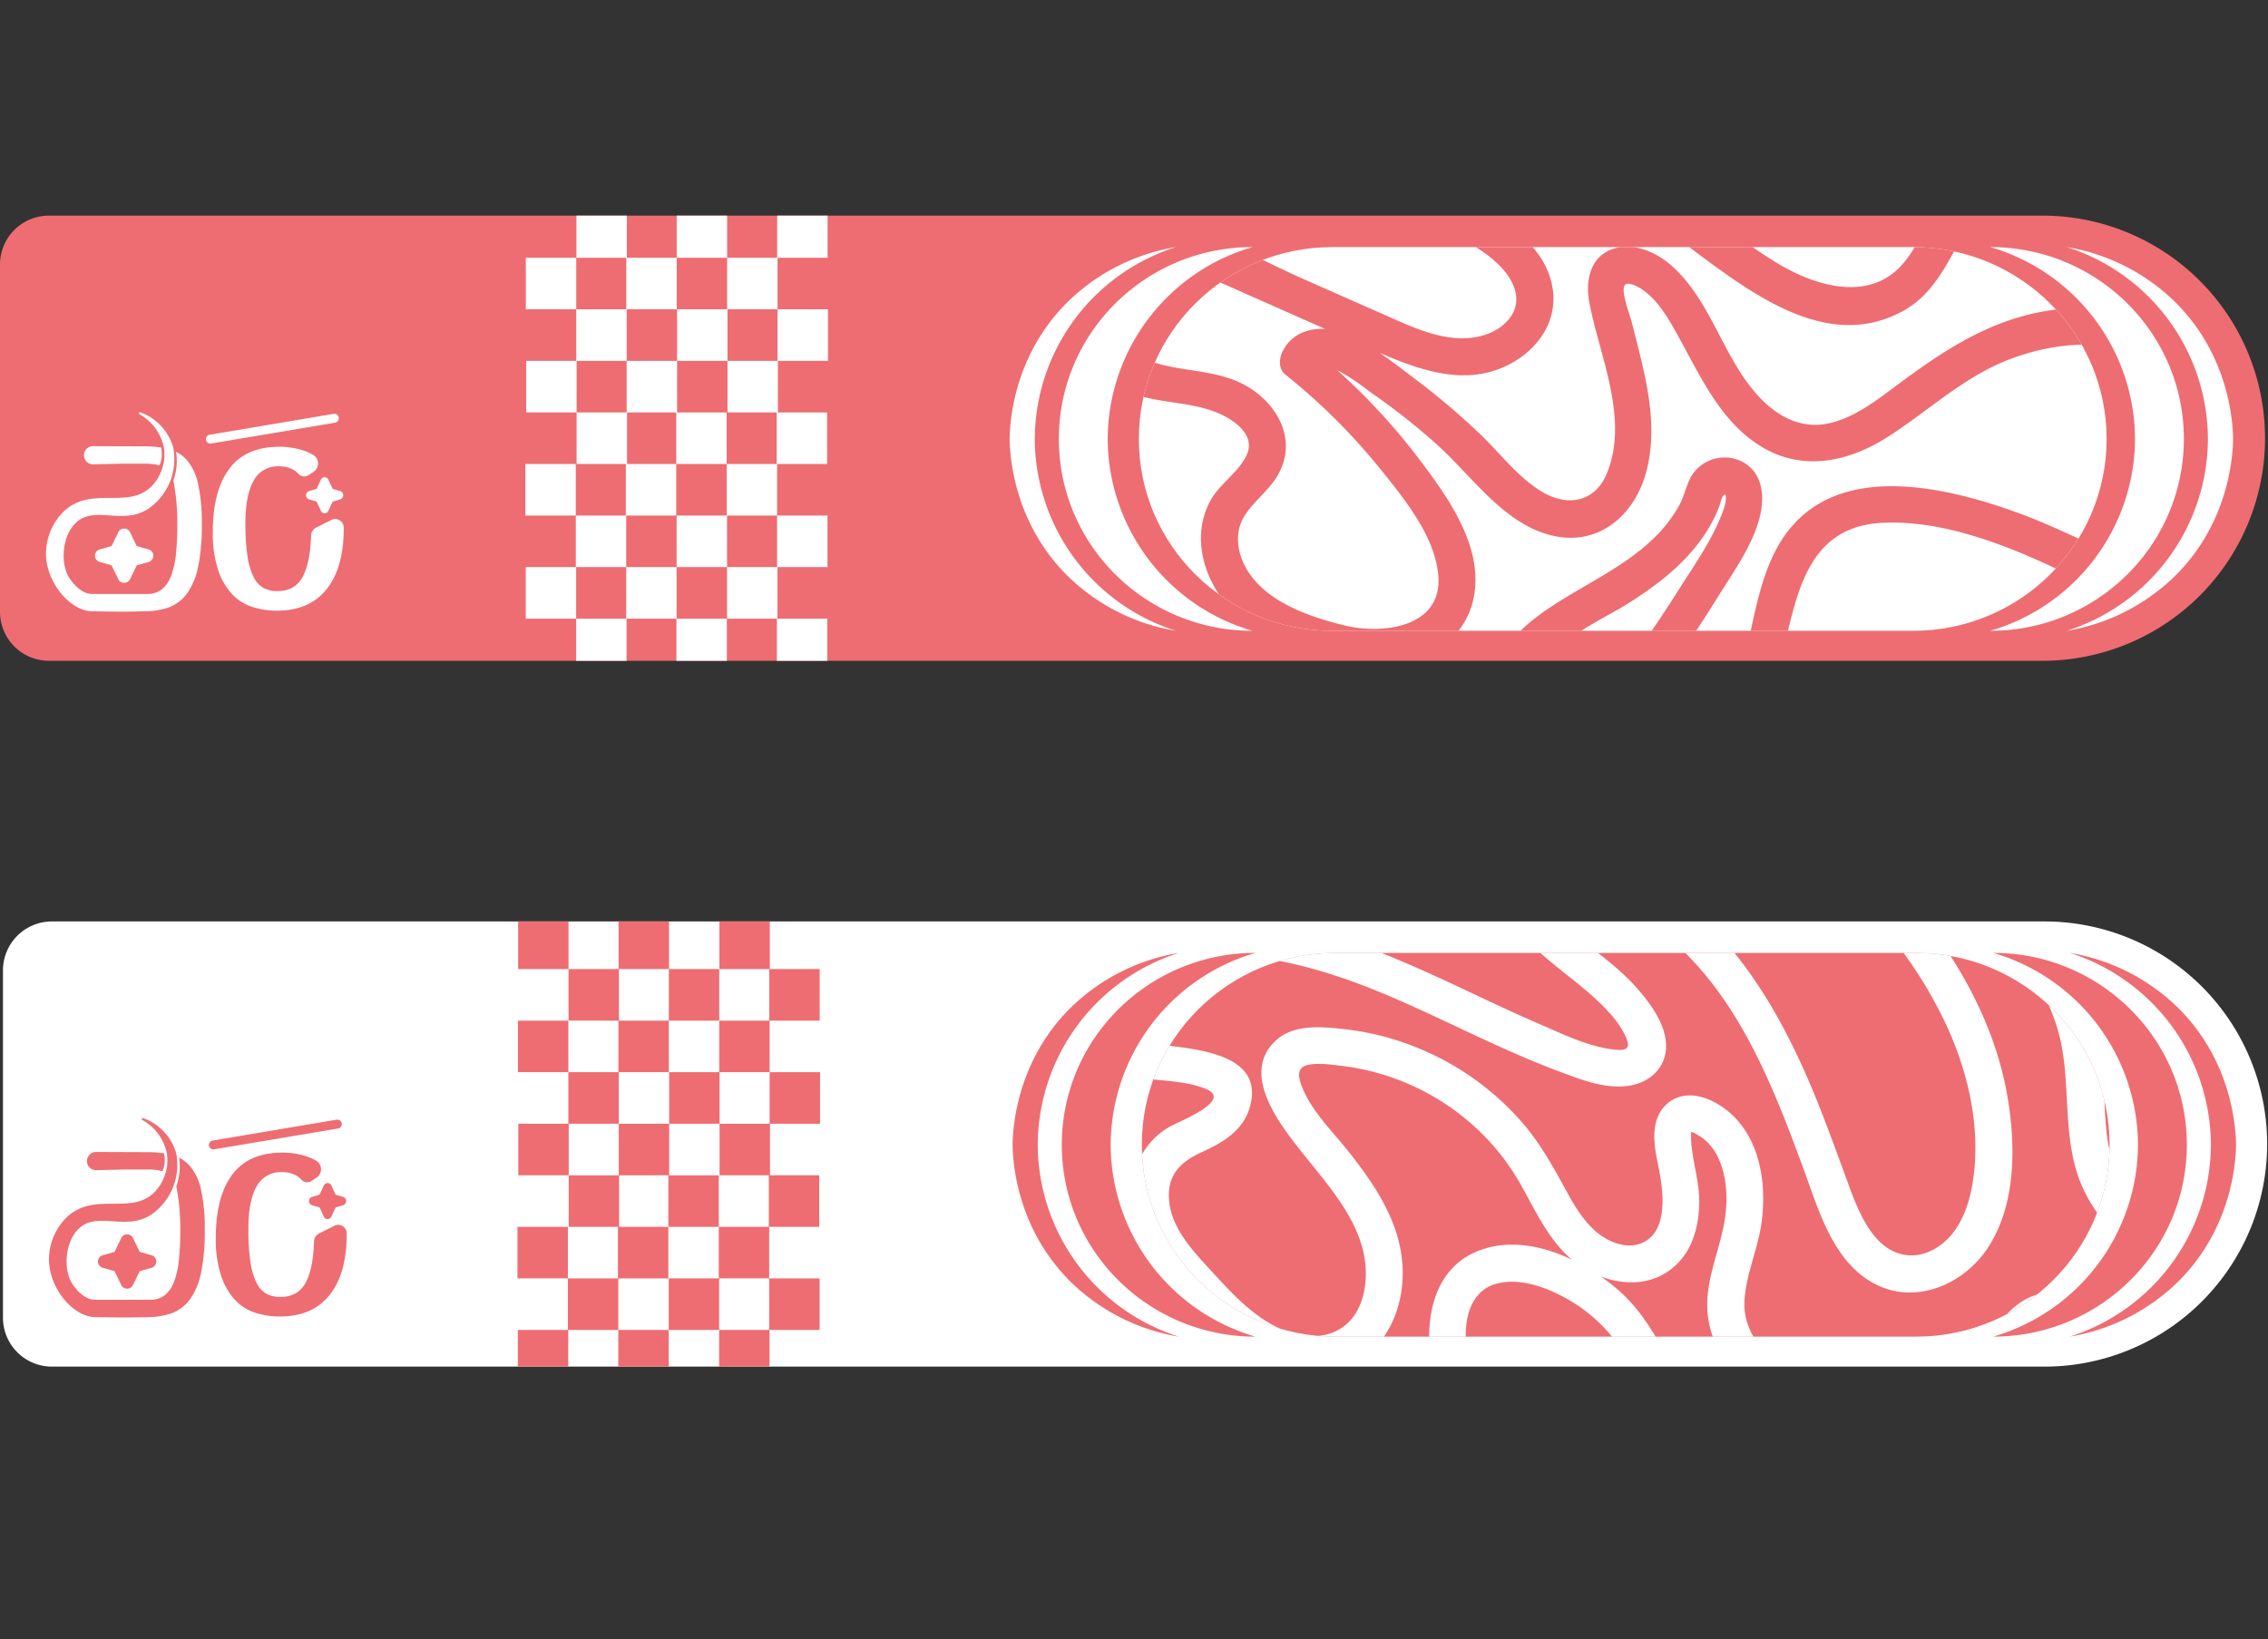 <svg xmlns="http://www.w3.org/2000/svg" xmlns:xlink="http://www.w3.org/1999/xlink" width="673.848" height="487.136" viewBox="0 0 673.848 487.136"><rect x="0" y="0" width="673.848" height="487.136" fill="#333333" stroke="none"/><defs><style>.a{fill:none;}.b{clip-path:url(#a);}.c{fill:#ee6d72;}.d{clip-path:url(#b);}.e{fill:#fff;}.f{clip-path:url(#d);}.g{clip-path:url(#f);}.h{clip-path:url(#h);}</style><clipPath id="a"><rect class="a" width="487.136" height="673.848"/></clipPath><clipPath id="b"><path class="a" d="M130.22.882A66.145,66.145,0,0,0,64.075,67.028V659.306a14.542,14.542,0,0,0,14.542,14.542H181.824a14.542,14.542,0,0,0,14.542-14.542V67.028A66.145,66.145,0,0,0,130.221.882Z"/></clipPath><clipPath id="d"><path class="a" d="M73.424,105.475V277.957c0,31.773,25.527,57.53,57.017,57.53s57.016-25.757,57.016-57.53V105.475c0-31.773-25.526-57.53-57.016-57.53S73.424,73.7,73.424,105.475"/></clipPath><clipPath id="f"><path class="a" d="M339.969,0a66.145,66.145,0,0,0-66.146,66.145V658.424a14.542,14.542,0,0,0,14.542,14.542H391.572a14.542,14.542,0,0,0,14.542-14.542V66.145A66.145,66.145,0,0,0,339.969,0Z"/></clipPath><clipPath id="h"><path class="a" d="M340.188,47.063c-31.489,0-57.016,25.757-57.016,57.53V277.075c0,31.773,25.527,57.53,57.016,57.53h0c31.489,0,57.017-25.757,57.017-57.53V104.593c0-31.773-25.528-57.53-57.017-57.53Z"/></clipPath></defs><g transform="translate(673.848) rotate(90)"><g class="b"><path class="c" d="M181.824,673.848H78.617a14.542,14.542,0,0,1-14.542-14.542V67.027A66.145,66.145,0,0,1,130.22.882h0a66.145,66.145,0,0,1,66.145,66.145V659.306a14.542,14.542,0,0,1-14.542,14.542"/></g><g class="d"><path class="e" d="M45.96,457.756H61.28V442.94H76.6v14.87H91.92v14.87h15.32V457.7H91.92v-14.87H76.6v-14.87H61.28v14.816H45.96v-14.87H30.64v14.978H45.96Z"/><path class="e" d="M107.24,457.7h15.32V443.076h15.32v14.87H153.2v14.87h15.32V457.838H153.2v-14.87H137.88V428.1H122.56v14.626H107.24v-14.87H91.92v14.978h15.32Z"/><path class="e" d="M107.24,487.659H91.92v-14.87H76.6v14.816H61.28V472.789H76.6V457.811H61.28v14.924H45.96v14.978H61.28v14.87H76.6V487.768H91.92v14.869h15.32v14.87h15.32V502.529H107.24Z"/><rect class="e" width="15.32" height="14.979" transform="translate(76.6 502.637)"/><path class="e" d="M168.521,457.838h15.32V443.022h15.32v14.87h15.32v14.87H229.8V457.784h-15.32v-14.87h-15.32v-14.87h-15.32v14.815h-15.32V427.99H153.2v14.978h15.32Z"/><path class="e" d="M168.521,487.795H153.2v-14.87h-15.32v14.626h-15.32V472.925h15.32V457.947h-15.32v14.734h-15.32v14.978h15.32v14.87h15.32V487.9H153.2v14.869h15.32v14.87h15.32V502.665h-15.32Z"/><rect class="e" width="15.32" height="14.978" transform="translate(137.881 502.774)"/><path class="e" d="M229.8,457.784h15.32V442.806H229.8v-14.87h-15.32v14.978H229.8Z"/><path class="e" d="M229.8,487.741h-15.32v-14.87h-15.32v14.816h-15.32V472.871h15.32V457.893h-15.32v14.924h-15.32v14.978h15.32v14.87h15.32V487.85h15.32v14.87H229.8v14.869h15.32V502.611H229.8Z"/><rect class="e" width="15.32" height="14.978" transform="translate(199.161 502.719)"/><path class="e" d="M245.121,487.632v-14.87H229.8v14.979h15.32V502.61h15.32V487.632Z"/></g><g class="b"><path class="e" d="M130.441,47.945h0c-31.49,0-57.017,25.757-57.017,57.529V277.957c0,31.773,25.527,57.529,57.017,57.529s57.017-25.756,57.017-57.529V105.474c0-31.772-25.528-57.529-57.017-57.529"/></g><g class="f"><path class="c" d="M97.693,26.854q-.66-.666-1.319-1.331a6.116,6.116,0,0,0-3.889-1.612A6.116,6.116,0,0,0,88.6,25.523c-.287.37-.574.742-.86,1.112a5.474,5.474,0,0,0-.751,2.776c.065.487.131.976.2,1.463A5.5,5.5,0,0,0,88.6,33.3q.659.666,1.319,1.331a6.129,6.129,0,0,0,3.889,1.61,6.129,6.129,0,0,0,3.889-1.61l.86-1.114a5.464,5.464,0,0,0,.751-2.776q-.1-.731-.2-1.461a5.48,5.48,0,0,0-1.414-2.427"/><path class="c" d="M32.283,55.775A62.336,62.336,0,0,0,63.244,99.429c5.3,3.024,11.25,5.441,15.779,9.632,10.92,10.106,5.67,26.2-1.01,37.049-7.376,11.976-16.479,22.9-24.23,34.643a246.588,246.588,0,0,0-21.419,38.921c-4.535,10.639-11.817,25.668-3.743,36.365,6.452,8.551,19.173,8.093,27.532,2.7,11.469-7.4,13.749-21.915,23.269-30.9,4.22-3.982,10.12-6.475,15.208-2.463,4.639,3.657,6.217,9.951,5.855,15.585-.489,7.606-3.979,14.847-7.007,21.71Q88.243,274.537,83,286.4c-5.662,12.82-14.033,26.77-14.264,41.125-.183,11.354,6.4,21.765,17.339,25.348a24.766,24.766,0,0,0,27.875-9.592c6.964-10.11,4.224-22.986,9.805-33.429,2.2-4.125,6.206-8.742,11.312-6.464,5.223,2.331,8.571,7.964,13.606,10.771,10.592,5.9,23.8,2.1,32.156-5.894,10.113-9.666,15.883-26.07,17.134-39.724,1.3-14.143-5.665-29.974-20.91-32.654-14.51-2.55-28.421,7.189-39.389,15.384a187.549,187.549,0,0,0-34.173,32.967l6.665-.86c-5.168-2.439,5.021-14.72,7.033-17.616a195.528,195.528,0,0,1,14.85-18.768c9.107-10.183,22.72-19.217,26.738-32.878,4.31-14.658-5.369-26.13-19.232-29.564-14.745-3.653-29.7.97-43.975,4.525-1.912.477-8.84,3.205-10.711,2.092-1.377-.818.219-3.824,1.108-5.148,3.6-5.353,10.3-8.8,15.809-11.812,11.738-6.416,24.751-12.528,31.566-24.751,6.706-12.027,3.655-25.187-3.377-36.275-7.9-12.456-18.176-22.861-23.4-36.955-5.009-13.517-6.023-28.734-.079-42.152,5.465-12.335,17.148-21.983,30.968-22.645,12.717-.608,24.794,7.715,27.925,20.265,1.805,7.232-.668,14.379-3.654,20.937-3.183,6.993-6.476,13.9-9.124,21.12-8.465,23.086-16.457,57.32,9.969,71.986,9.524,5.286,20.479,6.8,30.916,9.336,9.949,2.415,20.913,6.033,24.846,16.521,5.365,14.307-3.008,30.643-10.351,42.675-8.971,14.7-23.66-15.906-27.4-22.092-7.3-12.061-16.272-23.636-29.756-29.019-1.456-.581-3.438-.734-3.892-1.834-.138-.335-.027-.068-.072-.047,1.665-.756,4.9.6,6.455,1.211,7.727,3.035,15.081,8.266,22.072,12.683q10.447,6.6,20.469,13.835c5.76,4.136,11.257-5.4,5.552-9.5q-11.58-8.317-23.691-15.85c-7.447-4.607-15.556-10.556-24.173-12.674-6.107-1.5-13.15-.867-16.37,5.266a11.593,11.593,0,0,0,3.911,14.821c2.755,1.74,6.135,2.253,9.014,3.816a41.211,41.211,0,0,1,9.565,7.324c6.234,6.286,10.615,14.1,15.061,21.681,6.473,11.035,17.9,31.122,33.888,24.286,7.238-3.094,10.5-11.051,13.848-17.634,3.833-7.546,7.081-15.434,8.119-23.889,1.771-14.433-3.835-28.523-16.729-35.847-19.658-11.165-56.746-5.523-58.468-35.956-.968-17.1,5.887-35.329,12.98-50.569C175,50.017,180.773,35.954,172.9,20.841A38.471,38.471,0,0,0,137.458.427c-15.09.691-28.834,9.206-37.01,21.759-8.661,13.3-10.667,30.011-7.739,45.378,3.241,17.008,12.683,30.546,22.821,44.115,4.314,5.775,8.961,12.087,10.373,19.312,1.532,7.839-2.181,14.726-7.746,20-11.448,10.853-28.294,14.149-39.016,26-4,4.428-7.064,10.968-5.358,17.028,2.073,7.367,9.557,8.868,16.139,7.614,16.052-3.058,34.446-11.847,50.686-5.232,8.674,3.534,10.114,11.718,5.457,19.418-4.273,7.066-11.4,12.346-17.056,18.257a218.507,218.507,0,0,0-16.173,19.052c-4.975,6.556-10.672,13.655-13.794,21.327-2.7,6.637-1.487,15.084,5.565,18.412,2.021.954,5.076,1.123,6.665-.86a182.573,182.573,0,0,1,27.66-27.908c8.873-7.169,20.279-16.622,32.107-17.586,15.491-1.263,17.561,16.63,14.832,27.827-2.606,10.693-7.253,24.246-17.713,29.643-4.761,2.456-10.457,2.995-15.068-.023-4.492-2.94-7.651-7.519-12.469-10.079-9.532-5.064-19.322-.279-24.935,8.054-6.585,9.776-4.6,21.541-9.06,31.948-3.62,8.441-13.895,12.233-21.508,6.275-11.084-8.674-2.641-25.52,1.741-35.442,5.888-13.332,11.853-26.633,17.662-40,4.912-11.3,9.8-24.083,5.108-36.3-3.784-9.857-12.847-17.574-23.883-15.876-11.887,1.829-19.043,12.5-24.443,22.2-2.691,4.832-5.38,10.378-9.839,13.873-3.2,2.512-8.83,4.461-12.657,2.122-5-3.055-2.247-10.924-.831-15.193a156.387,156.387,0,0,1,7.546-18.409,275.022,275.022,0,0,1,20.74-35.28c13.72-20.2,40.765-47.006,26.093-73.522-6.481-11.712-19.9-14.885-29.909-22.5C51.876,77.8,45.2,65.8,42.89,52.851c-1.239-6.958-11.842-4.01-10.607,2.924"/></g><g class="b"><path class="e" d="M130.441,344.738a59.656,59.656,0,0,1-57.017-43.013c0,31.772,25.527,57.529,57.017,57.529s57.017-25.757,57.017-57.529a59.656,59.656,0,0,1-57.017,43.013"/><path class="e" d="M130.441,366.4a60.08,60.08,0,0,1-57.024-41.966,59.968,59.968,0,0,0,16.707,32.6c16.068,15.9,35.817,16.766,40.317,16.85,4.5-.084,24.251-.954,40.317-16.85a59.962,59.962,0,0,0,16.7-32.561,60.079,60.079,0,0,1-57.017,41.93"/><path class="e" d="M130.437,39.51a59.655,59.655,0,0,1,57.017,43.013c0-31.772-25.527-57.529-57.017-57.529S73.42,50.751,73.42,82.523A59.656,59.656,0,0,1,130.437,39.51"/><path class="e" d="M130.437,17.85a60.079,60.079,0,0,1,57.024,41.966,59.961,59.961,0,0,0-16.707-32.6c-16.068-15.9-35.817-16.766-40.317-16.85-4.5.084-24.251.954-40.317,16.85A59.962,59.962,0,0,0,73.42,59.78a60.079,60.079,0,0,1,57.017-41.93"/><path class="e" d="M124.079,573.2h0a1.28,1.28,0,0,0-1.1,1.459l6.21,36.919a1.32,1.32,0,0,0,1.52,1.053,1.279,1.279,0,0,0,1.1-1.459L125.6,574.257a1.32,1.32,0,0,0-1.52-1.053"/><path class="e" d="M156.985,571.726a2.533,2.533,0,0,0-2.528,3.531l2.335,4.687a2.837,2.837,0,0,0,2.484,1.494q7.4.21,11.653,2.232,4.735,2.253,4.735,7.82a8.539,8.539,0,0,1-.894,3.983,7.286,7.286,0,0,1-3.171,2.958,19.927,19.927,0,0,1-6.212,1.867,64.764,64.764,0,0,1-10.008.633q-8.139,0-12.467-2.394a8.124,8.124,0,0,1-4.335-7.68,8.663,8.663,0,0,1,.844-3.841,6.2,6.2,0,0,1,1.364-1.795,2.344,2.344,0,0,0,.394-3.061l-1.047-1.576a2.971,2.971,0,0,0-4.887.1,14.482,14.482,0,0,0-1.272,2.744,22.449,22.449,0,0,0-1.207,7.389q0,10.044,6.56,14.919t18.773,4.88a34.71,34.71,0,0,0,11.2-1.554,19.655,19.655,0,0,0,7.223-4.137,14.192,14.192,0,0,0,3.84-6.046,23.678,23.678,0,0,0,1.113-7.285q0-9.685-6.379-14.778t-18.067-5.093h-.045"/><path class="e" d="M142.533,576.287a1.212,1.212,0,0,0,0,2.22l2.737,1.273.659,2.238a1.3,1.3,0,0,0,2.475,0l.659-2.238,2.737-1.273a1.212,1.212,0,0,0,0-2.22l-2.737-1.273-.659-2.238a1.3,1.3,0,0,0-2.475,0l-.659,2.238Z"/><path class="e" d="M137.986,646.174l-.193-8.507v-7.558a14.714,14.714,0,0,1,.518-3.64,8.383,8.383,0,0,0-5.322-.475,31.359,31.359,0,0,0-.352,4.852l-.055,15.375a2.7,2.7,0,0,0,5.4-.047"/><path class="e" d="M136.927,618.146a12.065,12.065,0,0,0-1.795,1.949,10.435,10.435,0,0,0-.864,1.443,16.767,16.767,0,0,1,8.5.809c1.222-.242,2.9-.535,4.9-.767a67.548,67.548,0,0,1,8.355-.414,81.9,81.9,0,0,1,8.721.414,24.934,24.934,0,0,1,6.441,1.452,9.236,9.236,0,0,1,3.968,2.766,6.774,6.774,0,0,1,1.355,4.31V646.45c0,3.646-4.109,6.373-4.673,6.748-4.15,2.756-12.562,2.335-16.556-1.979-5.321-5.747,1.287-14.349-4.589-22.155a18.677,18.677,0,0,0-7.539-5.732,18.352,18.352,0,0,0-9.93-.995c-.4.094-.789.205-1.181.336a15.765,15.765,0,0,0-9.525,9.494.314.314,0,0,0,.57.253,14.729,14.729,0,0,1,9.186-7.1h0l.027-.006.038-.008a12.863,12.863,0,0,1,7.956.76h0a13.12,13.12,0,0,1,3.886,2.433c7.516,6.877.056,17.744,7.549,26.132a17.639,17.639,0,0,0,13.47,5.539c8.042-.355,16.266-7.058,16.459-13.622l0-.149c.121-6.281.151-10.772,0-15.55a21.39,21.39,0,0,0-1.253-7.374,11.846,11.846,0,0,0-4.225-5.325,20.958,20.958,0,0,0-7.915-3.2,60.693,60.693,0,0,0-12.4-1.06,54.114,54.114,0,0,0-11.877,1.06,16.517,16.517,0,0,0-7.059,3.2"/><path class="e" d="M162.277,633.215l-4.123,2a1.937,1.937,0,0,0,0,3.486l4.123,2,.993,3.513a1.936,1.936,0,0,0,3.727,0l.993-3.513,4.123-2a1.937,1.937,0,0,0,0-3.486l-4.123-2L167,629.7a1.936,1.936,0,0,0-3.727,0Z"/><path class="e" d="M391.572,672.966H288.365a14.542,14.542,0,0,1-14.542-14.542V66.145a66.146,66.146,0,0,1,132.291,0V658.424a14.542,14.542,0,0,1-14.542,14.542"/></g><g class="g"><rect class="c" width="15.32" height="14.978" transform="translate(226.695 460.212)"/><path class="c" d="M272.655,460.1h15.32V445.287h15.32v14.87h15.32v14.87h15.32V460.049h-15.32v-14.87h-15.32v-14.87h-15.32v14.816h-15.32v-14.87h-15.32v14.978h15.32Z"/><path class="c" d="M257.335,475.082h15.32V460.1h-15.32V445.234h-15.32v-14.87h-15.32v14.978h15.32v14.87h15.32Z"/><path class="c" d="M272.655,490.06h-15.32V475.19h-15.32v14.979h15.32v14.87h15.32v14.869h15.32V504.93h-15.32Z"/><rect class="c" width="15.32" height="14.978" transform="translate(242.015 505.039)"/><path class="c" d="M333.935,460.049h15.32V445.423h15.32v14.87h15.32v14.87h15.32V460.185h-15.32v-14.87h-15.32v-14.87h-15.32v14.626h-15.32V430.2h-15.32v14.978h15.32Z"/><path class="c" d="M333.935,490.006h-15.32v-14.87h-15.32v14.816h-15.32V475.136h15.32V460.158h-15.32v14.924h-15.32V490.06h15.32v14.87h15.32V490.115h15.32v14.869h15.32v14.87h15.32V504.876h-15.32Z"/><rect class="c" width="15.32" height="14.979" transform="translate(303.295 504.984)"/><path class="c" d="M395.215,460.185h15.32V445.369h15.32v14.87h15.32v14.87H456.5V460.131h-15.32v-14.87h-15.32v-14.87h-15.32v14.815h-15.32V430.337H379.9v14.978h15.32Z"/><path class="c" d="M395.215,490.142H379.9v-14.87h-15.32V489.9h-15.32V475.272h15.32V460.294h-15.32v14.734h-15.32v14.978h15.32v14.87h15.32V490.251H379.9V505.12h15.32v14.87h15.32V505.012h-15.32Z"/><rect class="c" width="15.32" height="14.978" transform="translate(364.575 505.121)"/><path class="c" d="M456.5,490.087h-15.32v-14.87h-15.32v14.816h-15.32V475.217h15.32V460.239h-15.32v14.924h-15.32v14.978h15.32v14.87h15.32V490.2h15.32v14.87H456.5v14.869h15.32V504.957H456.5Z"/></g><g class="b"><path class="c" d="M340.189,47.063h0c-31.49,0-57.017,25.757-57.017,57.529V277.075c0,31.773,25.527,57.529,57.017,57.529s57.017-25.756,57.017-57.529V104.592c0-31.772-25.528-57.529-57.017-57.529"/></g><g class="h"><path class="e" d="M371.659,22.062c-4.351,6.14-8.794,12.28-14.457,17.3-6.331,5.609-13.914,8.04-22.238,8.753-7.967.682-15.958.524-23.868,1.851a73.38,73.38,0,0,0-19.9,6.559,78.488,78.488,0,0,0-30.721,27.085c-3.648,5.494-8.208,12.887-8.3,19.673-.091,7.052,5.412,12.107,12.175,12.878,7.413.846,13.178-3.772,18.808-7.876A127.7,127.7,0,0,1,304.5,95.62c14.538-6.758,31.563-10.547,47.554-7.769,7.6,1.32,15.565,4.5,19.336,11.685,3.368,6.418,1.435,12.88-4.012,17.331-5.131,4.192-11.682,6.414-17.812,8.661-7.9,2.9-15.806,5.762-23.6,8.936-28.535,11.625-56.795,28.621-69.266,58.256-3.7,8.793-11.251,31.157,1.133,36.668,6.166,2.744,12.92-2.027,17.594-5.727,4.864-3.85,8.847-8.59,12.716-13.4,4.022-5.007,7.939-10.195,12.746-14.492a27.619,27.619,0,0,1,7.54-5.114c3.864-1.588,3.81.942,3.38,4.315-.963,7.549-4.923,15.47-7.907,22.4-3.48,8.076-7.306,16-11.03,23.96-7.273,15.556-14.294,31.458-17.69,48.379-3.152,15.7-4.047,34.032,3.248,48.782,5.881,11.892,21.746,20.54,33.764,11.52,11.436-8.583,6.8-22.617,11.289-34.207,3.417-8.818,9.771,7.795,11.333,10.5a22.033,22.033,0,0,0,16.088,10.919c15.77,2.393,27.92-9.091,38.438-19.131,10.911-10.415,21.2-23.922,18.094-39.966-2.59-13.358-15.034-20.613-27.872-21.022-14.519-.462-26.464,7.447-37.392,16.108-5.872,4.654-11.914,10.882-18.966,13.7-2.734,1.092-5.913,1.965-6.726-1.586-.734-3.211-.076-7.218.306-10.452a71.347,71.347,0,0,1,17.946-39.076,68.638,68.638,0,0,1,16.4-13.265c6.988-4.05,14.432-7.33,20.455-12.845,9.624-8.813,13.984-25.34,3.066-35-4.655-4.12-10.944-5.562-17.015-5.7-6.459-.146-12.486,2.082-18.814,2.415-.411.021-2.447-.014-2.429.016-.25-.409,1.67-3.261,1.924-3.6a15.891,15.891,0,0,1,6.428-4.793c5.576-2.387,12.249-2.54,18.152-1.553,8.275,1.382,16.068,5.061,24.583,5.132,7.572.062,14.3-2.889,20.108-7.584,24.167-19.524,25.037-57.429,3.163-78.916-4.446-4.368-12.2-7.714-15.034-13.438-2.777-5.61,5.5-12.437,9.624-15.1,12-7.763,26.636-5.836,35.125,5.966,7.926,11.019,10.35,25.643,10.654,38.927a100.92,100.92,0,0,1-6.986,39.685C439.216,148.483,431.212,160,420.58,168.1c-12.239,9.324-27.39,13.291-37.615,25.4-8.881,10.52-16.53,26.658-11.479,40.531,5.128,14.086,20.688,16.675,33.833,14.528a69.255,69.255,0,0,0,38.294-20.417c4.921-5.092-2.847-12.88-7.778-7.778-10.044,10.394-24.42,18.061-39.164,17.994-6.588-.029-13.469-2.276-15.247-9.338-1.8-7.149,1.329-15.164,4.859-21.28a46.137,46.137,0,0,1,15.133-15.872c6.666-4.251,14.07-7.191,20.713-11.485a82.084,82.084,0,0,0,26.3-28.042c13.3-23.075,17.011-51.992,11.023-77.859-2.959-12.778-9.041-25.737-20.213-33.266-11.1-7.48-25.534-6.834-37.024-.592-10.459,5.682-23.11,19-15.984,31.583,3.238,5.716,9.015,9.045,13.932,13.1a43.133,43.133,0,0,1,12.614,17.276,42.691,42.691,0,0,1-6.811,42.632c-4.926,5.906-11.352,10.771-19.383,10.331-8-.439-15.5-4.043-23.427-5.1-11.683-1.555-25.4.536-33.163,10.273-3.927,4.924-6.661,12.29-2.082,17.688,4.161,4.906,11.09,4.245,16.743,3.1,5.762-1.163,11.97-2.421,17.8-.974,6.565,1.629,9.153,7.363,6.794,13.652-2.721,7.251-9.77,11.251-16.213,14.764-6.507,3.548-12.794,7.087-18.525,11.831a82.407,82.407,0,0,0-23.851,33.733,80.456,80.456,0,0,0-4.868,20.339c-.71,6.433-1.419,14.506,3.233,19.721,10.335,11.588,26.592-2.11,35.08-8.9,10.783-8.629,22.537-19.052,37.369-17.469,5.37.573,10.766,2.875,13.565,7.71,3.909,6.753,1.55,15.27-2.274,21.486-4.163,6.767-10.327,12.173-16.123,17.51-5.459,5.026-11.742,10.666-19.438,11.545-7.733.884-11.849-3.1-14.857-9.732-2.761-6.095-6.215-12.052-13.062-14.12-16.68-5.037-17.559,17.1-18.968,27.611-.728,5.429-2.44,12.1-9.017,12.428-7.5.371-12.439-6.476-14.6-12.822-5.41-15.852-2.489-33.989,2.242-49.608,4.987-16.462,12.815-31.8,20-47.361,3.5-7.574,6.871-15.224,9.766-23.051,2.354-6.362,4.974-13.077,3.934-19.979-.9-5.977-5.2-10.881-11.56-10.985-6.667-.109-13.253,4.9-17.966,9.138-9.2,8.275-15.072,19.85-24.916,27.45a31.648,31.648,0,0,1-3.73,2.475c-1,.564-2.654.735-1.7,1.709-1.607-1.638-.016-8.272.308-10.1a61.547,61.547,0,0,1,7.5-20.117c7.562-13.043,18.91-23.325,31.678-31.146,14.19-8.693,29.774-14.617,45.336-20.33,11.9-4.37,26.707-8.484,33.488-20.278,7.21-12.542.635-27.6-10.9-34.814-12.963-8.107-30.389-7.869-44.92-5.31-15.537,2.737-30.423,9.535-43.456,18.311-2.972,2-14.462,13.012-18.2,8.749-2.862-3.267,6.391-15.661,8.455-18.412A66.91,66.91,0,0,1,304.862,62.8c15-4.772,31.386-1.223,46.107-6.925,13.446-5.209,22.129-16.886,30.188-28.258,4.1-5.787-5.433-11.288-9.5-5.552"/></g><g class="b"><path class="c" d="M340.189,343.857a59.656,59.656,0,0,1-57.017-43.013c0,31.772,25.527,57.529,57.017,57.529s57.017-25.757,57.017-57.529a59.656,59.656,0,0,1-57.017,43.013"/><path class="c" d="M340.189,365.517a60.08,60.08,0,0,1-57.024-41.966,59.968,59.968,0,0,0,16.707,32.6c16.068,15.9,35.817,16.766,40.317,16.85,4.5-.084,24.251-.954,40.317-16.85a59.962,59.962,0,0,0,16.7-32.561,60.079,60.079,0,0,1-57.017,41.93"/><path class="c" d="M340.185,38.628A59.656,59.656,0,0,1,397.2,81.641c0-31.772-25.527-57.529-57.017-57.529s-57.017,25.757-57.017,57.529a59.656,59.656,0,0,1,57.017-43.013"/><path class="c" d="M340.185,16.968a60.079,60.079,0,0,1,57.024,41.966,59.968,59.968,0,0,0-16.707-32.6c-16.068-15.9-35.817-16.766-40.317-16.85-4.5.084-24.251.954-40.317,16.85a59.962,59.962,0,0,0-16.7,32.561,60.079,60.079,0,0,1,57.017-41.93"/><path class="c" d="M333.827,572.322h0a1.28,1.28,0,0,0-1.1,1.459l6.21,36.919a1.32,1.32,0,0,0,1.52,1.053,1.279,1.279,0,0,0,1.1-1.459l-6.209-36.919a1.32,1.32,0,0,0-1.52-1.053"/><path class="c" d="M366.733,570.844a2.534,2.534,0,0,0-2.529,3.531l2.336,4.687a2.837,2.837,0,0,0,2.483,1.494q7.405.21,11.654,2.232,4.736,2.253,4.734,7.82a8.539,8.539,0,0,1-.893,3.983,7.283,7.283,0,0,1-3.172,2.958,19.922,19.922,0,0,1-6.211,1.867,64.772,64.772,0,0,1-10.008.633q-8.139,0-12.467-2.394a8.124,8.124,0,0,1-4.335-7.68,8.664,8.664,0,0,1,.844-3.841,6.2,6.2,0,0,1,1.364-1.795,2.344,2.344,0,0,0,.394-3.061L349.88,579.7a2.971,2.971,0,0,0-4.887.1,14.481,14.481,0,0,0-1.272,2.744,22.441,22.441,0,0,0-1.207,7.389q0,10.044,6.56,14.919t18.773,4.88a34.71,34.71,0,0,0,11.2-1.554,19.656,19.656,0,0,0,7.223-4.137,14.2,14.2,0,0,0,3.84-6.046,23.678,23.678,0,0,0,1.113-7.285q0-9.686-6.379-14.778t-18.067-5.093h-.045"/><path class="c" d="M352.281,575.405a1.212,1.212,0,0,0,0,2.22l2.737,1.273.659,2.238a1.3,1.3,0,0,0,2.475,0l.659-2.238,2.737-1.273a1.212,1.212,0,0,0,0-2.22l-2.737-1.273-.659-2.238a1.3,1.3,0,0,0-2.475,0l-.659,2.238Z"/><path class="c" d="M347.733,645.292l-.193-8.507v-7.558a14.781,14.781,0,0,1,.519-3.64,8.387,8.387,0,0,0-5.323-.475,31.359,31.359,0,0,0-.352,4.852l-.055,15.375a2.7,2.7,0,0,0,5.4-.047"/><path class="c" d="M346.675,617.264a12.064,12.064,0,0,0-1.795,1.949,10.436,10.436,0,0,0-.864,1.443,16.766,16.766,0,0,1,8.5.809c1.222-.242,2.9-.535,4.9-.767a67.549,67.549,0,0,1,8.355-.414,81.9,81.9,0,0,1,8.721.414,24.936,24.936,0,0,1,6.441,1.452,9.235,9.235,0,0,1,3.968,2.766,6.773,6.773,0,0,1,1.355,4.31v16.342c0,3.646-4.109,6.373-4.673,6.748-4.15,2.756-12.562,2.335-16.556-1.979-5.321-5.747,1.287-14.349-4.589-22.155a18.676,18.676,0,0,0-7.539-5.732,18.352,18.352,0,0,0-9.93-.995c-.395.094-.789.2-1.181.336a15.765,15.765,0,0,0-9.525,9.494.314.314,0,0,0,.57.253,14.729,14.729,0,0,1,9.186-7.1h0l.027-.006.038-.008a12.863,12.863,0,0,1,7.956.76h0a13.121,13.121,0,0,1,3.886,2.433c7.516,6.877.056,17.744,7.549,26.132a17.641,17.641,0,0,0,13.47,5.539c8.042-.355,16.266-7.058,16.459-13.622l0-.149c.121-6.281.151-10.772,0-15.55a21.39,21.39,0,0,0-1.253-7.374,11.846,11.846,0,0,0-4.225-5.325,20.957,20.957,0,0,0-7.915-3.2,60.693,60.693,0,0,0-12.4-1.06,54.113,54.113,0,0,0-11.877,1.06,16.517,16.517,0,0,0-7.059,3.2"/><path class="c" d="M372.025,632.333l-4.123,2a1.937,1.937,0,0,0,0,3.486l4.123,2,.993,3.513a1.936,1.936,0,0,0,3.727,0l.993-3.513,4.123-2a1.937,1.937,0,0,0,0-3.486l-4.123-2-.993-3.514a1.936,1.936,0,0,0-3.727,0Z"/></g></g></svg>
